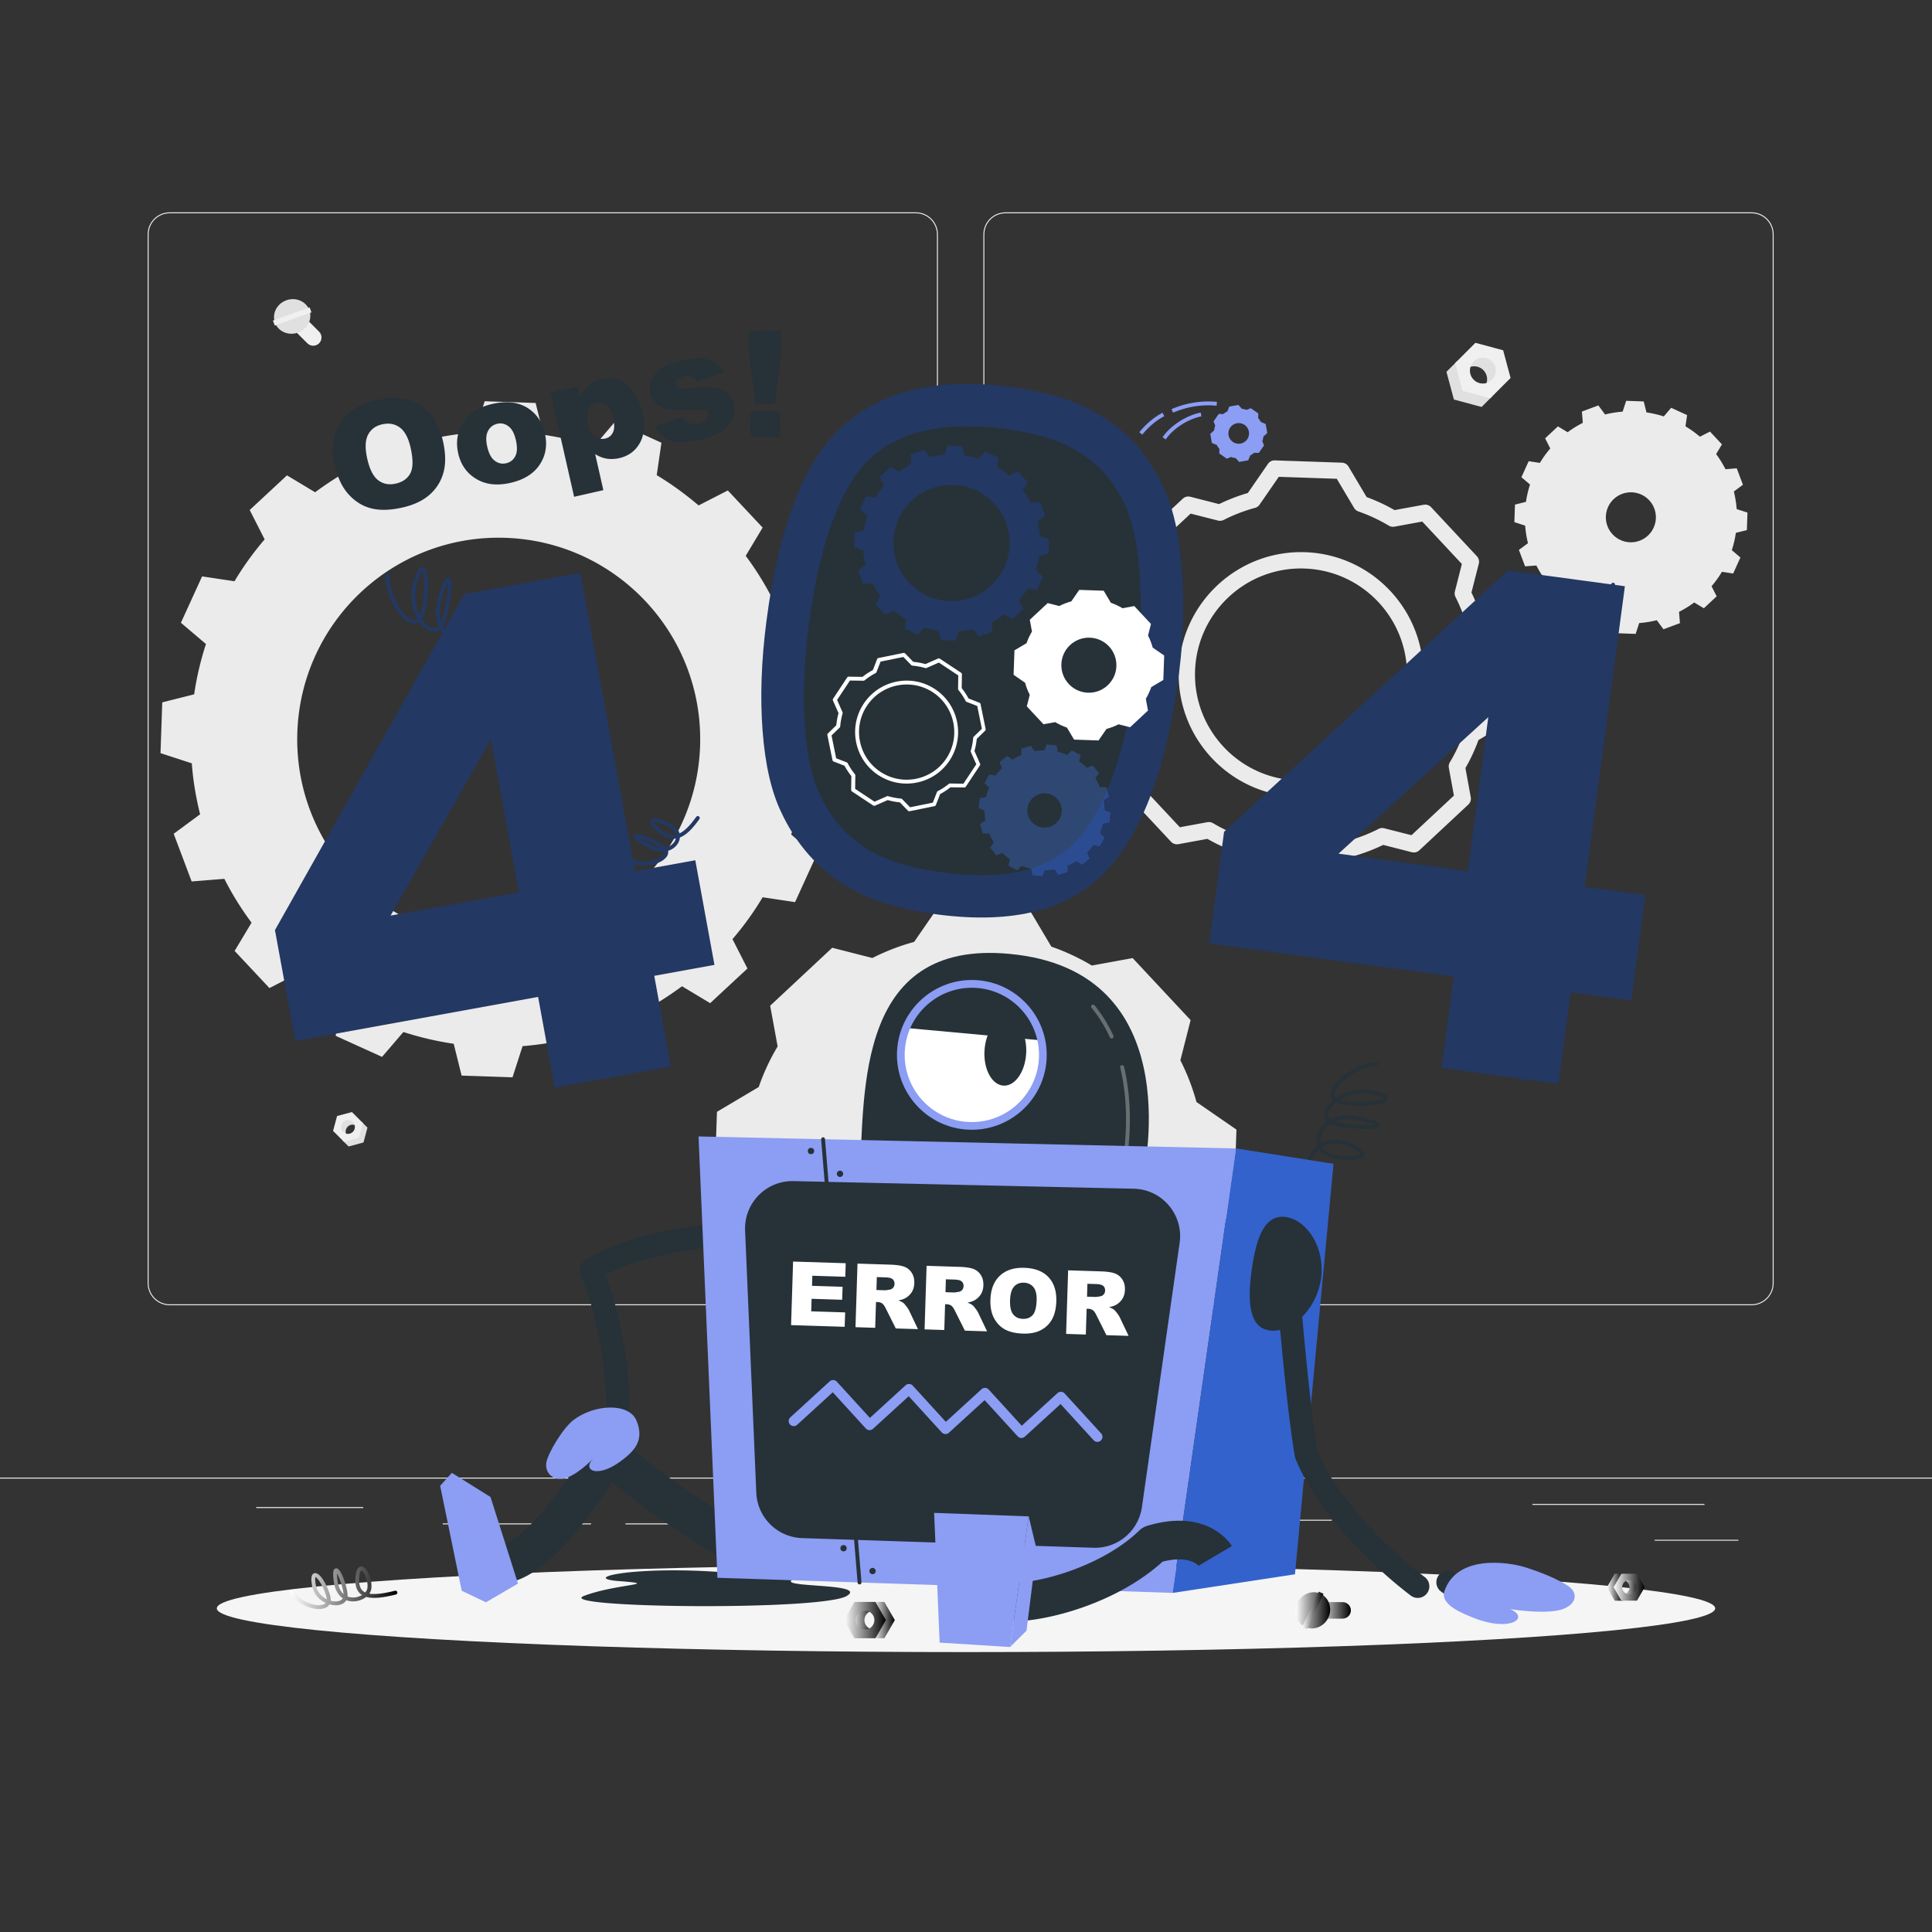 <svg xmlns="http://www.w3.org/2000/svg" viewBox="0 0 500 500" style="enable-background:new 0 0 500 500" xml:space="preserve"><rect x="0" y="0" width="500" height="500" fill="#333333" stroke="none"/><style>.st0{fill:#ebebeb}.st1{fill:#e0e0e0}.st2{fill:#f0f0f0}.st5{fill:#407bff}.st8{fill:#263238}.st9{fill:#233862}.st11{fill:#fff}.st12{fill:#8c9df4}.st13{opacity:.3;fill:#fff}.st15{opacity:.2;fill:#8c9df4}</style><g id="Background_Complete"><path class="st0" d="M0 382.4h500v.25H0zM428.22 398.49h21.68v.25h-21.68zM310.56 393.31h34.11v.25h-34.11zM396.59 389.21h44.53v.25h-44.53zM161.88 394.25h11.14v.25h-11.14zM114.58 394.25h38.39v.25h-38.39zM66.31 390.03h27.7v.25h-27.7zM237.01 337.8H43.92c-3.15 0-5.71-2.56-5.71-5.71V60.66c0-3.15 2.56-5.71 5.71-5.71h193.1c3.15 0 5.71 2.56 5.71 5.71v271.43c-.01 3.15-2.57 5.71-5.72 5.71zM43.92 55.2c-3.01 0-5.46 2.45-5.46 5.46v271.43c0 3.01 2.45 5.46 5.46 5.46h193.1c3.01 0 5.46-2.45 5.46-5.46V60.66c0-3.01-2.45-5.46-5.46-5.46H43.92zM453.31 337.8h-193.1c-3.15 0-5.71-2.56-5.71-5.71V60.66c0-3.15 2.56-5.71 5.71-5.71h193.1c3.15 0 5.71 2.56 5.71 5.71v271.43c0 3.15-2.56 5.71-5.71 5.71zM260.21 55.2c-3.01 0-5.46 2.45-5.46 5.46v271.43c0 3.01 2.45 5.46 5.46 5.46h193.1c3.01 0 5.46-2.45 5.46-5.46V60.66c0-3.01-2.45-5.46-5.46-5.46h-193.1z"/><g><path class="st0" d="m216.07 200.88.45-13.14-8.07-2.64c-.33-4.49-1.08-8.92-2.15-13.2l6.84-5.04-4.65-12.34-8.46.68a78.173 78.173 0 0 0-7.04-11.35l4.38-7.31-9.01-9.61-7.56 3.87c-3.41-2.89-7-5.52-10.84-7.83l1.22-8.39-12-5.45-5.5 6.44a80.66 80.66 0 0 0-13.02-3.05l-2.04-8.23-13.18-.45-2.6 8.07c-4.53.37-8.92 1.08-13.2 2.15l-5.08-6.8-12.34 4.61.68 8.46a81.05 81.05 0 0 0-11.35 7.07l-7.28-4.38-9.65 8.97 3.87 7.6c-2.89 3.37-5.52 7-7.8 10.84l-8.39-1.26-5.48 12 6.48 5.5c-1.36 4.19-2.41 8.56-3.05 13.02l-8.26 2.08-.45 13.14 8.1 2.64c.33 4.52 1.08 8.92 2.15 13.19l-6.84 5.04 4.65 12.34 8.46-.68c2.02 3.99 4.39 7.79 7.04 11.35l-4.38 7.31 9.01 9.61 7.56-3.87c3.37 2.89 7 5.52 10.84 7.84l-1.26 8.39 12 5.45 5.53-6.44a80.66 80.66 0 0 0 13.02 3.05l2.04 8.23 13.18.45 2.6-8.07c4.52-.37 8.92-1.08 13.19-2.15l5.04 6.8 12.34-4.61-.65-8.46c3.99-2.05 7.75-4.42 11.35-7.08l7.28 4.38 9.65-8.97-3.87-7.6c2.89-3.37 5.52-7 7.8-10.84l8.39 1.26 5.48-12-6.48-5.5c1.36-4.19 2.41-8.53 3.05-13.02l8.26-2.07zm-88.79 42.57c-28.78-.99-51.31-25.12-50.33-53.9.99-28.81 25.12-51.35 53.9-50.36 28.78.99 51.31 25.12 50.33 53.93-.99 28.78-25.13 51.32-53.9 50.33zM440.96 157.42l3.31-3.09-1.32-2.61c1.01-1.18 1.91-2.44 2.69-3.74l2.9.44 1.88-4.14-2.23-1.9c.48-1.46.83-2.97 1.05-4.48l2.85-.71.15-4.54-2.79-.9c-.12-1.54-.36-3.05-.73-4.55l2.35-1.75-1.6-4.25-2.91.23c-.69-1.35-1.5-2.66-2.43-3.92l1.51-2.5-3.1-3.32-2.6 1.33a28.237 28.237 0 0 0-3.74-2.69l.42-2.9-4.13-1.89-1.9 2.23a28.08 28.08 0 0 0-4.49-1.04l-.71-2.84-4.54-.16-.91 2.8c-1.53.12-3.05.36-4.55.74l-1.74-2.35-4.26 1.59.24 2.92c-1.35.69-2.68 1.5-3.92 2.43l-2.52-1.51-3.31 3.09 1.33 2.62a26.754 26.754 0 0 0-2.69 3.74l-2.9-.44-1.88 4.14 2.23 1.9c-.48 1.46-.83 2.97-1.05 4.48l-2.85.71-.15 4.54 2.79.9c.12 1.53.36 3.05.73 4.55l-2.35 1.74 1.6 4.25 2.92-.22c.69 1.35 1.5 2.66 2.43 3.92l-1.51 2.5 3.1 3.32 2.6-1.33c1.19 1.01 2.44 1.91 3.74 2.69l-.43 2.89 4.13 1.89 1.9-2.22c1.47.47 2.97.81 4.49 1.04l.71 2.84 4.54.16.91-2.8c1.53-.12 3.05-.36 4.55-.74l1.74 2.35 4.26-1.59-.24-2.92c1.35-.69 2.67-1.49 3.92-2.43l2.51 1.5zm-23.62-19.13c-2.44-2.61-2.3-6.71.31-9.14a6.477 6.477 0 0 1 9.15.31 6.468 6.468 0 0 1-.32 9.15 6.474 6.474 0 0 1-9.14-.32zM319.99 292.34l-10.34-7.14c0-.01 0-.02-.01-.02a56.247 56.247 0 0 0-4.16-10.77l2.65-10.4-15-16.06-10.56 1.93a56.601 56.601 0 0 0-10.45-4.88c-.01 0-.02 0-.03-.01l-6.42-10.81-21.96-.75-7.14 10.34c-.01 0-.03.01-.04.01a56.79 56.79 0 0 0-10.76 4.15l-10.39-2.65-16.06 15 1.93 10.54s0 .01-.01.01a55.6 55.6 0 0 0-4.88 10.49l-10.81 6.42-.75 21.97 10.35 7.15c1.02 3.78 2.39 7.39 4.15 10.82l-2.64 10.37 15 16.06 10.49-1.92c3.31 1.96 6.83 3.61 10.55 4.89h.01l6.41 10.79 21.96.75 7.14-10.33c3.8-1.02 7.42-2.43 10.85-4.16l10.35 2.64 16.06-15-1.93-10.54c1.99-3.31 3.61-6.82 4.88-10.5l10.81-6.42.75-21.97zm-68.45 33.39c-13.65-.47-24.32-11.93-23.85-25.55.47-13.65 11.89-24.32 25.55-23.85 13.65.47 24.32 11.89 23.85 25.55-.47 13.61-11.9 24.31-25.55 23.85zM343.55 229.95h-.07l-17.32-.59c-.72-.02-1.38-.41-1.74-1.03l-4.66-7.85a46.9 46.9 0 0 1-7.28-3.38l-7.51 1.37c-.71.13-1.43-.11-1.92-.64l-11.83-12.66a2.11 2.11 0 0 1-.5-1.96l1.89-7.41a45.45 45.45 0 0 1-2.86-7.47l-7.53-5.2c-.59-.41-.94-1.09-.91-1.81l.59-17.32c.02-.72.41-1.38 1.03-1.74l7.87-4.67c.93-2.55 2.06-4.99 3.37-7.25l-1.38-7.53c-.13-.71.11-1.43.64-1.92l12.67-11.83a2.11 2.11 0 0 1 1.96-.5l7.43 1.9c2.41-1.17 4.9-2.13 7.45-2.87l5.2-7.53c.41-.59 1.08-.96 1.81-.91l17.32.59c.72.02 1.38.41 1.74 1.03l4.67 7.87c2.48.91 4.91 2.04 7.23 3.37l7.55-1.38c.71-.13 1.43.11 1.92.64l11.83 12.67c.49.53.68 1.27.5 1.96l-1.9 7.44c1.17 2.41 2.13 4.9 2.87 7.45l7.52 5.2c.59.41.93 1.09.91 1.81l-.59 17.32c-.02.72-.41 1.38-1.03 1.74l-7.87 4.67c-.93 2.55-2.06 4.98-3.37 7.24l1.38 7.54c.13.71-.11 1.43-.64 1.92l-12.66 11.82c-.53.49-1.26.68-1.96.5l-7.4-1.89a47.115 47.115 0 0 1-7.49 2.87l-5.19 7.52c-.4.56-1.05.9-1.74.9zm-16.09-4.77 15.01.51 4.97-7.2c.28-.41.71-.71 1.19-.84 2.76-.74 5.51-1.79 8.15-3.13 0 0 .01 0 .01-.01.44-.22.96-.28 1.46-.15l7.04 1.79 10.98-10.25-1.31-7.17a2.1 2.1 0 0 1 .27-1.47c1.45-2.4 2.68-5.04 3.65-7.83.16-.5.5-.91.94-1.17l7.52-4.47.51-15.01-7.2-4.97c-.38-.26-.66-.64-.8-1.07-.02-.05-.03-.11-.05-.17-.75-2.76-1.8-5.47-3.11-8.05-.23-.46-.29-.98-.16-1.48l1.8-7.08-10.25-10.98-7.19 1.32c-.5.09-1.02 0-1.46-.26-2.5-1.49-5.14-2.72-7.85-3.67a1.78 1.78 0 0 1-.44-.21 2.22 2.22 0 0 1-.71-.72l-4.47-7.53-15.01-.51-4.97 7.2c-.3.43-.74.73-1.24.85-2.78.76-5.48 1.8-8.05 3.11-.46.23-.98.29-1.48.16l-7.08-1.8-10.98 10.25 1.31 7.17c.08.45.02.92-.19 1.32a41.856 41.856 0 0 0-3.75 8.03c-.16.47-.49.87-.92 1.12l-7.53 4.47-.51 15.01 7.21 4.98c.41.28.71.7.84 1.19.78 2.88 1.82 5.61 3.11 8.12.07.14.13.3.17.45.08.34.08.69 0 1.03l-1.8 7.05 10.25 10.98 7.14-1.31c.5-.09 1.02 0 1.45.26 2.54 1.5 5.2 2.74 7.89 3.66.49.15.91.48 1.17.93l4.47 7.55zm24.78-94.81zm-15.51 75.84c-.37 0-.74-.01-1.11-.02-17.45-.6-31.15-15.28-30.56-32.72.6-17.45 15.3-31.15 32.72-30.56 17.45.6 31.15 15.28 30.56 32.72-.29 8.44-3.85 16.27-10.03 22.04-5.91 5.54-13.54 8.54-21.58 8.54zm-.04-59.09c-14.7 0-26.9 11.7-27.41 26.5-.52 15.12 11.36 27.84 26.48 28.36 7.33.25 14.31-2.37 19.67-7.38 5.35-5 8.44-11.79 8.69-19.1.52-15.12-11.36-27.84-26.48-28.36-.32-.01-.63-.02-.95-.02z"/><path class="st1" d="m383.44 105.32-7.17-1.92-1.93-7.18 2.81-2.8 2.96 6.13 6.14 2.96z"/><path class="st1" d="M383.88 100.52a3.35 3.35 0 0 0 0-4.74 3.338 3.338 0 0 0-4.73.01l3.57-5.35 4.79 2.42 1.05 5.03-4.68 2.63z"/><path class="st2" d="m376.58 93.98 5.26-5.26 7.17 1.93 1.93 7.17-5.26 5.26-7.17-1.93-1.93-7.17zm9.55 4.3a3.35 3.35 0 0 0 0-4.74 3.338 3.338 0 0 0-4.73.01 3.326 3.326 0 0 0 0 4.72 3.338 3.338 0 0 0 4.73.01z"/><g><path class="st1" d="m90.22 296.71 3.85-1.04 1.03-3.84-1.5-1.51-1.59 3.29-3.3 1.59z"/><path class="st1" d="M89.98 294.13c-.7-.7-.7-1.84 0-2.55.7-.7 1.84-.7 2.54.01l-1.91-2.87-2.57 1.3-.56 2.7 2.5 1.41z"/><path class="st2" d="m93.9 290.62-2.82-2.82-3.85 1.03-1.03 3.85 2.82 2.82 3.85-1.03 1.03-3.85zm-5.12 2.31c-.7-.7-.7-1.84 0-2.55.7-.7 1.84-.7 2.54.01s.7 1.83 0 2.54c-.7.69-1.84.7-2.54 0z"/></g><g><path class="st2" d="m76.36 85.66 3.19 3.19c.83.83 2.19.83 3.03 0 .83-.83.83-2.19 0-3.02l-3.19-3.19c-.83-.83-2.19-.83-3.02 0-.84.83-.84 2.19-.01 3.02z"/><path class="st1" d="M74.11 77.71c2.46-.88 5.13.27 5.96 2.58.83 2.31-.49 4.9-2.95 5.79-2.46.88-5.13-.27-5.96-2.58-.83-2.32.49-4.91 2.95-5.79z"/><path transform="scale(-1) rotate(70.244 116.427 -107.508)" class="st2" d="M74.93 76.84h1.37v10.1h-1.37z"/></g></g></g><g id="Shadow_1_"><ellipse id="_x3C_Path_x3E__373_" cx="250" cy="416.24" rx="193.89" ry="11.32" style="fill:#f5f5f5"/></g><g id="Oops_x21_"><path class="st8" d="M86.72 120.65c-1-4.4-.55-8.11 1.34-11.12 1.9-3.01 5.03-5.01 9.41-6.01 4.49-1.02 8.22-.6 11.2 1.26 2.98 1.86 4.96 4.96 5.95 9.3.72 3.15.77 5.86.17 8.12-.6 2.26-1.78 4.18-3.53 5.76-1.75 1.58-4.12 2.71-7.12 3.39-3.04.69-5.67.78-7.88.26s-4.18-1.68-5.89-3.5c-1.72-1.83-2.94-4.31-3.65-7.46zm8.34-1.86c.62 2.72 1.57 4.57 2.85 5.52 1.28.96 2.79 1.24 4.54.84 1.79-.41 3.04-1.3 3.76-2.69s.73-3.59.05-6.61c-.58-2.54-1.51-4.28-2.8-5.22-1.29-.94-2.81-1.21-4.57-.81-1.68.38-2.9 1.28-3.64 2.7-.75 1.44-.82 3.52-.19 6.27zM118.59 117.35c-.68-2.98-.23-5.67 1.34-8.06 1.57-2.39 4.07-3.97 7.49-4.75 3.91-.89 7.13-.43 9.64 1.39 2.02 1.46 3.34 3.53 3.95 6.21.68 3.01.25 5.7-1.31 8.07s-4.1 3.96-7.62 4.76c-3.14.71-5.86.5-8.16-.66-2.82-1.44-4.6-3.76-5.33-6.96zm7.51-1.73c.4 1.74 1.04 2.95 1.94 3.62.89.67 1.88.89 2.94.65 1.08-.25 1.87-.86 2.38-1.84.51-.98.55-2.38.14-4.19-.39-1.69-1.02-2.88-1.91-3.54-.89-.67-1.85-.89-2.88-.65-1.09.25-1.9.87-2.42 1.88-.52.99-.58 2.36-.19 4.07zM148.58 128.57l-6.13-26.98 7.01-1.59.66 2.89c.69-1.43 1.4-2.46 2.11-3.07.96-.82 2.1-1.39 3.43-1.69 2.61-.59 4.86-.05 6.74 1.62 1.88 1.67 3.16 3.98 3.83 6.93.74 3.25.52 5.91-.64 7.97-1.17 2.07-2.94 3.37-5.32 3.91-1.15.26-2.25.3-3.29.13a7.87 7.87 0 0 1-2.95-1.17l2.12 9.33-7.57 1.72zm3.61-18.86c.35 1.55.94 2.62 1.76 3.22.82.6 1.73.79 2.72.56.87-.2 1.52-.72 1.95-1.57.43-.85.44-2.14.05-3.85-.36-1.58-.93-2.67-1.71-3.28-.78-.6-1.61-.8-2.5-.6-.96.22-1.67.77-2.14 1.67-.47.88-.51 2.17-.13 3.85zM169.43 110.3l7.27-2.39c.51.81 1.08 1.35 1.72 1.6.64.25 1.42.28 2.34.07 1.01-.23 1.74-.62 2.19-1.17.36-.42.48-.86.37-1.34-.12-.54-.5-.89-1.13-1.06-.45-.12-1.58-.13-3.4-.04-2.7.14-4.61.13-5.71-.03-1.1-.16-2.1-.62-3-1.38-.9-.76-1.49-1.73-1.75-2.91-.29-1.29-.17-2.48.37-3.58s1.41-2.03 2.62-2.79c1.21-.76 2.92-1.39 5.12-1.89 2.33-.53 4.09-.74 5.28-.64 1.19.1 2.24.45 3.15 1.02.91.58 1.76 1.45 2.54 2.62l-6.94 2.31c-.33-.58-.74-.97-1.23-1.17-.68-.26-1.43-.29-2.27-.1-.85.19-1.43.48-1.75.87-.32.39-.43.8-.33 1.23.11.48.44.78.98.92.55.13 1.66.11 3.35-.07 2.55-.28 4.5-.31 5.82-.09 1.33.23 2.42.73 3.28 1.52.86.79 1.41 1.74 1.66 2.85.26 1.13.17 2.3-.27 3.52-.44 1.22-1.32 2.31-2.64 3.28-1.32.96-3.25 1.73-5.77 2.31-3.57.81-6.23.88-7.97.21-1.74-.68-3.04-1.9-3.9-3.68zM193.85 85.57l8.21-.05.04 6.3-1.51 12.67-5.08.03-1.62-12.65-.04-6.3zm.4 20.88 7.66-.04.04 6.77-7.66.04-.04-6.77z"/></g><g id="_x34_04"><path class="st9" d="M128.68 171.58c-.06 0-.12-.01-.18-.03-4.5-1.74-7.19-3.45-8.59-5.49-1.02.2-2.15.07-3.23-.44-1.05-.5-2.06-1.37-2.78-2.62-.68.52-1.51.66-2.43.38-1.02-.32-2.07-1.17-2.95-2.41-.56.4-1.13.46-1.55.43-2.97-.24-7-6.16-7.29-12.47-.01-.28.2-.51.48-.52.27-.02.51.2.52.48.27 5.99 4.11 11.33 6.37 11.51.37.04.67-.08.93-.28-1.36-2.38-2.06-5.78-1.02-9.41.86-3 1.62-4.18 2.53-3.96 1.72.43 1.5 6.97.58 11.29-.21.98-.51 1.68-.85 2.18.79 1.17 1.72 1.95 2.54 2.21.73.23 1.27.04 1.67-.35-.79-1.94-.95-4.57.12-7.94 1.4-4.43 1.97-4.55 2.31-4.62.24-.05.48.03.64.22.92 1.04-.18 7.92-1.34 11.32-.15.44-.34.83-.56 1.16.62 1.22 1.54 2.05 2.49 2.5.77.37 1.56.5 2.27.43-.09-.19-.17-.38-.24-.58-.79-2.15-.41-4.63 1.18-7.58 1.06-1.96 1.92-2.87 2.71-2.87.24 0 .67.09.99.66.87 1.61.24 6.92-1.48 9.55-.41.62-.97 1.09-1.62 1.4 1.34 1.76 3.88 3.31 7.95 4.89.26.1.39.39.29.65-.07.19-.26.31-.46.31zm-5.65-16.47s-.57 0-1.83 2.35c-1.45 2.68-1.81 4.89-1.13 6.76.08.23.18.45.3.67.53-.23.99-.6 1.32-1.1 1.4-2.14 2.07-6.54 1.55-8.26-.1-.36-.21-.42-.21-.42zm-7.18-4.21c-.26.49-.69 1.48-1.34 3.53-.86 2.71-.86 4.88-.38 6.55.03-.08.06-.17.09-.25 1.18-3.44 1.75-8.18 1.63-9.83zm-6.58-3.15c-.17.16-.65.79-1.35 3.22-.92 3.21-.35 6.14.73 8.25.21-.43.35-.93.45-1.4 1.03-4.92.73-9.36.17-10.07zM166.7 224c-1.52 0-3.13-.35-4.56-1.19a.496.496 0 0 1-.18-.68c.14-.24.45-.32.68-.18 3.57 2.09 8.18.63 9.13-.89.11-.18.21-.41.15-.67-1.41.15-3.15-.22-5.13-1.47-2.54-1.59-2.74-2.06-2.73-2.44.01-.22.14-.42.34-.52 1-.5 5.51 1.57 7.39 2.81.25.16.45.34.62.52.83-.2 1.48-.63 1.9-1.15.29-.35.49-.74.59-1.12-.07.01-.13.02-.2.02-1.6.16-3.2-.53-4.91-2.1-1.17-1.09-1.63-1.83-1.48-2.43.05-.19.21-.53.72-.65 1.38-.34 4.8 1.11 6.19 2.64.31.34.53.75.64 1.18 1.3-.61 2.68-1.99 4.32-4.27.16-.22.47-.28.7-.12.22.16.28.47.12.7-1.89 2.64-3.46 4.14-5.05 4.75-.06.7-.35 1.42-.87 2.04-.51.61-1.25 1.13-2.18 1.41.1.45.01.93-.28 1.39-.84 1.36-3.26 2.42-5.92 2.42zm-.89-6.94c.34.25.82.58 1.51 1.01 1.36.85 2.57 1.24 3.6 1.32-1.66-1.03-3.83-1.94-5.11-2.33zm3.49-4.25c.06.16.28.57 1.17 1.39 1.49 1.37 2.84 1.99 4.13 1.84.11-.01.21-.03.32-.05-.07-.3-.22-.58-.43-.83-1.41-1.53-4.51-2.51-5.19-2.35z"/><path class="st9" d="m179.94 222.63-15.58 2.83-14.15-77.21-30.06 5.46-48.99 87 5.26 28.71L139.26 258l4.3 23.48 30.06-5.46-4.3-23.48 15.58-2.83-4.96-27.08zm-78.85 14.32 25.96-45.57 7.24 39.54-33.2 6.03z"/><g><path class="st9" d="M305.43 142.99c-.58-5.33-1.65-10.07-3.2-14.22-1.55-4.14-3.88-8.21-6.99-12.19-3.11-3.98-7.35-7.44-12.7-10.37-5.36-2.93-12.43-4.97-21.22-6.11-18.29-2.38-32.55.86-42.78 9.74-10.23 8.88-16.96 25.88-20.2 51.01-1.32 10.22-1.64 19.67-.98 28.34.66 8.68 2.26 15.65 4.78 20.93 3.45 7.42 8.33 13.34 14.65 17.77 6.31 4.43 14.96 7.36 25.95 8.79 19.6 2.55 34.12-1.21 43.57-11.29 9.45-10.08 15.72-27.11 18.81-51.1 1.37-10.68 1.47-21.12.31-31.3z"/><path class="st8" d="M251.77 226.43c-2.4-.08-4.96-.3-7.61-.64-9.15-1.19-16.24-3.51-21.05-6.89-4.75-3.33-8.35-7.72-10.99-13.41l-.05-.1c-1.92-4.02-3.18-9.75-3.73-17.03-.61-7.89-.3-16.67.92-26.1 3.57-27.72 10.94-39.29 16.5-44.11 6.48-5.62 15.22-8.16 26.73-7.77 2.36.08 4.86.29 7.42.63 7.39.96 13.23 2.6 17.37 4.86 4.01 2.19 7.14 4.71 9.31 7.49 2.4 3.08 4.2 6.19 5.35 9.27 1.22 3.27 2.09 7.16 2.57 11.56 1.07 9.31.96 18.95-.29 28.72-2.77 21.54-8.13 36.67-15.92 44.98-5.8 6.16-14.47 8.96-26.53 8.54z"/><path class="st9" d="m271.34 143.29.13-3.79-2.33-.76c-.1-1.29-.31-2.57-.62-3.8l1.97-1.45-1.34-3.56-2.44.2c-.58-1.15-1.26-2.24-2.03-3.27l1.26-2.11-2.6-2.77-2.18 1.12c-.98-.83-2.02-1.59-3.12-2.26l.35-2.42-3.46-1.57-1.58 1.86a24.37 24.37 0 0 0-3.75-.88l-.59-2.37-3.8-.13-.75 2.33c-1.3.11-2.57.31-3.8.62l-1.46-1.96-3.56 1.33.2 2.44a22.94 22.94 0 0 0-3.27 2.04l-2.1-1.26-2.78 2.59 1.12 2.19c-.83.97-1.59 2.02-2.25 3.13l-2.42-.36-1.58 3.46 1.87 1.58c-.39 1.21-.7 2.47-.88 3.75l-2.38.6-.13 3.79 2.34.76c.1 1.3.31 2.57.62 3.8l-1.97 1.45 1.34 3.56 2.44-.2c.58 1.15 1.26 2.24 2.03 3.27l-1.26 2.11 2.6 2.77 2.18-1.12c.97.83 2.02 1.59 3.12 2.26l-.36 2.42 3.46 1.57 1.59-1.86c1.21.39 2.46.68 3.75.88l.59 2.37 3.8.13.75-2.33c1.3-.11 2.57-.31 3.8-.62l1.45 1.96 3.56-1.33-.19-2.44a22.94 22.94 0 0 0 3.27-2.04l2.1 1.26 2.78-2.59-1.12-2.19c.83-.97 1.59-2.02 2.25-3.13l2.42.36 1.58-3.46-1.87-1.58c.39-1.21.69-2.46.88-3.75l2.37-.6zm-25.6 12.27c-8.3-.28-14.79-7.24-14.51-15.54.28-8.31 7.24-14.8 15.54-14.52 8.3.28 14.79 7.24 14.51 15.55-.29 8.3-7.24 14.79-15.54 14.51z"/><path d="m287.12 212.87.27-2.55-1.53-.63c-.01-.88-.08-1.75-.23-2.59l1.4-.89-.71-2.47-1.66.01c-.34-.81-.73-1.58-1.2-2.31l.95-1.36-1.61-2-1.53.64c-.61-.61-1.27-1.17-1.99-1.67l.37-1.63-2.25-1.24-1.18 1.19c-.81-.34-1.64-.59-2.48-.79l-.28-1.64-2.55-.29-.63 1.53c-.88.01-1.74.09-2.59.24l-.89-1.41-2.47.72.01 1.66c-.8.34-1.57.73-2.31 1.2l-1.36-.96-2 1.61.64 1.53c-.59.61-1.17 1.27-1.67 1.99l-1.61-.36-1.24 2.25 1.18 1.16c-.33.82-.59 1.64-.79 2.49l-1.64.27-.27 2.55 1.53.64c-.01.87.08 1.73.23 2.58l-1.41.89.72 2.47H256c.34.8.73 1.57 1.2 2.3l-.96 1.36 1.6 2.01 1.54-.65c.61.61 1.27 1.17 1.99 1.67l-.37 1.63 2.25 1.24 1.18-1.18c.81.33 1.64.58 2.48.78l.28 1.64 2.55.29.63-1.54c.87-.01 1.74-.09 2.59-.24l.89 1.41 2.46-.72v-1.66c.8-.34 1.57-.73 2.31-1.2l1.35.96 2.01-1.6-.65-1.53c.61-.61 1.17-1.27 1.68-1.99l1.61.36 1.24-2.25-1.18-1.16c.33-.82.58-1.64.78-2.48l1.66-.28zm-12.87-1c-1.19 2.16-3.9 2.96-6.06 1.77a4.469 4.469 0 0 1-1.76-6.06 4.46 4.46 0 0 1 7.82 4.29z" style="opacity:.3;fill:#407bff"/><path class="st11" d="m301.29 169.65-2.98-2.06v-.01c-.29-1.08-.7-2.13-1.2-3.1l.76-3-4.32-4.63-3.04.56c-.94-.56-1.95-1.04-3.01-1.41h-.01l-1.85-3.12-6.33-.22-2.06 2.98h-.01c-1.08.29-2.12.7-3.1 1.2l-3-.76-4.63 4.32.56 3.04c-.57.95-1.04 1.97-1.41 3.02l-3.12 1.85-.22 6.33 2.98 2.06c.29 1.09.69 2.13 1.2 3.12l-.76 2.99 4.32 4.63 3.02-.55c.95.56 1.97 1.04 3.04 1.41l1.85 3.11 6.33.22 2.06-2.98c1.09-.29 2.14-.7 3.13-1.2l2.98.76 4.63-4.32-.56-3.04c.57-.95 1.04-1.97 1.41-3.03l3.12-1.85.22-6.32zm-19.73 9.62c-3.94-.13-7.01-3.44-6.88-7.36.13-3.94 3.43-7.01 7.36-6.88 3.94.13 7.01 3.43 6.88 7.36-.13 3.93-3.43 7.02-7.36 6.88z"/><path class="st12" d="m323.04 119.12.52-1.26c.37-.19.73-.43 1.05-.68l1.16.04 1.36-1.95-.44-1.07c.13-.39.23-.8.28-1.22l1-.92-.42-2.34-1.26-.52c-.19-.37-.42-.72-.68-1.04l.04-1.16-1.95-1.36-1.07.44c-.4-.14-.8-.23-1.22-.28l-.92-1-2.34.42-.52 1.26c-.38.19-.73.42-1.05.68l-1.16-.04-1.36 1.95.44 1.07c-.13.39-.23.8-.28 1.23l-1 .92.42 2.34 1.26.52c.19.38.43.73.69 1.05l-.04 1.15 1.95 1.36 1.07-.44c.4.14.8.23 1.22.28l.92 1 2.33-.43zm-5.09-6.48a2.67 2.67 0 0 1 2.16-3.1c1.46-.26 2.84.71 3.1 2.16s-.71 2.84-2.16 3.1a2.68 2.68 0 0 1-3.1-2.16zM295.61 112.49l-.76-.64c1.33-1.57 3.21-3.56 6.01-5.03l.46.89c-2.99 1.55-4.9 3.81-5.71 4.78zM303.59 106.8l-.39-.92c3.78-1.62 7.73-2.25 11.74-1.88l-.09 1c-3.85-.37-7.63.25-11.26 1.8zM301.7 113.72l-.83-.56c2.05-3.02 6.11-5.64 9.87-6.39l.19.98c-3.51.7-7.31 3.15-9.23 5.97z"/><path class="st11" d="M235.34 209.96c-.13 0-.26-.05-.36-.15l-2.1-2.16c-1.07-.1-2.12-.3-3.15-.59l-3.27 1.44a.51.51 0 0 1-.48-.04l-5.48-3.63a.473.473 0 0 1-.22-.42l.05-3.56a17.26 17.26 0 0 1-1.77-2.68l-2.81-1.09a.488.488 0 0 1-.31-.37l-1.31-6.44c-.03-.17.02-.34.14-.46l2.16-2.1c.1-1.06.3-2.12.58-3.15l-1.44-3.26a.51.51 0 0 1 .04-.48l3.63-5.48c.09-.14.23-.23.42-.22l3.56.05c.84-.67 1.74-1.26 2.68-1.76l1.09-2.81c.06-.16.2-.28.37-.31l6.44-1.31c.17-.03.34.02.46.14l2.09 2.16c1.06.1 2.12.3 3.15.59l3.26-1.44a.51.51 0 0 1 .48.04l5.48 3.63c.14.09.23.25.22.42l-.05 3.57c.67.83 1.26 1.73 1.76 2.67l2.81 1.09c.16.06.28.2.31.37l1.31 6.44c.03.17-.02.34-.14.46l-2.16 2.1c-.1 1.05-.3 2.11-.59 3.14l1.44 3.27c.07.16.05.34-.04.48l-3.63 5.47c-.09.14-.24.21-.42.22l-3.56-.05c-.83.66-1.73 1.25-2.68 1.76l-1.09 2.81c-.06.16-.2.28-.37.31l-6.44 1.31c.01.01-.02.02-.06.02zm-5.63-3.93c.05 0 .09.01.14.02 1.07.31 2.18.52 3.31.62.12.01.23.06.32.15l2.04 2.1 5.9-1.2 1.06-2.73a.47.47 0 0 1 .24-.26c1-.52 1.95-1.14 2.82-1.85.09-.07.19-.13.32-.11l3.47.05 3.33-5.02-1.4-3.18a.5.5 0 0 1-.02-.34c.32-1.09.52-2.21.62-3.31.01-.12.06-.23.15-.32l2.1-2.04-1.2-5.9-2.73-1.06a.49.49 0 0 1-.27-.24c-.52-1-1.14-1.94-1.85-2.81a.443.443 0 0 1-.11-.33l.05-3.47-5.02-3.33-3.18 1.4a.5.5 0 0 1-.34.02c-1.08-.32-2.2-.52-3.32-.62a.505.505 0 0 1-.32-.15l-2.03-2.1-5.9 1.2-1.06 2.73a.47.47 0 0 1-.24.26c-1 .52-1.94 1.14-2.82 1.85-.09.07-.21.13-.33.11l-3.47-.05-3.33 5.02 1.4 3.18c.06.14.06.29-.01.43-.28 1-.49 2.11-.58 3.23-.01.12-.06.23-.15.32l-2.1 2.04 1.2 5.9 2.73 1.06c.12.05.22.14.27.26.52.99 1.14 1.93 1.84 2.79.08.09.12.21.12.33l-.05 3.47 5.02 3.33 3.18-1.4c.06-.04.13-.05.2-.05zm4.91-3.24c-2.53 0-5.08-.72-7.34-2.21a13.246 13.246 0 0 1-5.7-8.46 13.21 13.21 0 0 1 1.95-10.01c4.07-6.13 12.35-7.81 18.47-3.75 6.12 4.06 7.8 12.35 3.74 18.47-2.55 3.87-6.79 5.96-11.12 5.96zm-10.25-20.13a12.208 12.208 0 0 0-1.8 9.26c.66 3.23 2.53 6 5.27 7.82 5.67 3.75 13.33 2.2 17.08-3.46 3.75-5.66 2.2-13.33-3.46-17.09-5.67-3.75-13.33-2.19-17.09 3.47z"/></g><g><path class="st9" d="m425.83 231.65-15.69-2.12 10.38-77.81-30.28-4.09-73.45 67.63-3.86 28.93 63.29 8.54-3.16 23.66 30.28 4.09 3.16-23.66 15.69 2.12 3.64-27.29zm-79.42-10.72 38.76-35.33-5.32 39.84-33.44-4.51z"/><path class="st9" d="M394.13 279.74c-.03 0-.06 0-.09-.01a.499.499 0 0 1-.4-.58l23.33-127.93c.05-.27.31-.44.58-.4.27.05.45.31.4.58l-23.33 127.93c-.04.24-.25.41-.49.41zM414.83 153.37c-.02.45-.39.81-.85.79-.45-.02-.81-.39-.79-.85s.39-.81.85-.79c.45.02.81.4.79.85zM411.5 170.67c-.02.45-.39.81-.85.79s-.81-.39-.79-.85.39-.81.85-.79c.45.02.8.4.79.85zM408.17 187.97c-.02.45-.39.81-.85.79s-.81-.39-.79-.85.39-.81.85-.79c.45.02.8.4.79.85zM401.61 205.98c-.02.45-.39.81-.85.79-.45-.02-.81-.39-.79-.85s.39-.81.85-.79.81.4.79.85zM401.5 222.57c-.02.45-.39.81-.85.79-.45-.02-.81-.39-.79-.85s.39-.81.85-.79c.45.02.81.4.79.85zM398.17 239.87c-.02.45-.39.81-.85.79s-.81-.39-.79-.85c.02-.45.39-.81.85-.79s.8.4.79.85zM394.84 257.17c-.02.45-.39.81-.85.79a.818.818 0 0 1-.79-.85c.02-.45.39-.81.85-.79.45.02.8.4.79.85zM391.5 274.48c-.02.45-.39.81-.85.79s-.81-.39-.79-.85.39-.81.85-.79.81.39.79.85z"/><path class="st9" d="M400.79 206.45c-.23 0-.44-.16-.49-.4-.06-.27.11-.54.38-.59l2.48-.53c.27-.05.54.11.59.38.06.27-.11.54-.38.59l-2.48.53c-.03.02-.06.02-.1.02z"/><g><path class="st9" d="M409.08 197.24s-2.24 5.83-2.99 9.36c-.75 3.53-.8 11.42-.8 11.42"/><path class="st9" d="M405.29 218.53c-.28 0-.5-.23-.5-.5 0-.32.05-7.98.81-11.53.75-3.53 2.92-9.2 3.01-9.44.1-.26.39-.38.65-.29.26.1.39.39.29.65-.02.06-2.23 5.83-2.97 9.29-.73 3.44-.79 11.25-.79 11.32 0 .27-.22.5-.5.5z"/></g></g></g><g id="Character_1_"><path class="st8" d="M222.45 304.84c1.39-22.4-1.17-63.13 40.94-57.74 45.14 5.78 32.22 58.56 32.22 58.56l-73.16-.82z"/><circle class="st11" cx="251.51" cy="273" r="18.38"/><path class="st8" d="M253.93 254.65c-8.7-1.49-18.01 4.93-18.93 11.43l34.51 3.17c-1.22-7.4-8.68-13.42-15.58-14.6z"/><path class="st8" d="M265.58 272.54c-.25 4.8-2.86 8.57-5.85 8.42s-5.2-4.17-4.95-8.98c.25-4.8 2.86-8.57 5.85-8.42 2.97.16 5.19 4.18 4.95 8.98z"/><path class="st12" d="M251.51 292.38c-10.68 0-19.38-8.69-19.38-19.38s8.69-19.38 19.38-19.38c10.68 0 19.38 8.69 19.38 19.38s-8.69 19.38-19.38 19.38zm0-36.75c-9.58 0-17.38 7.79-17.38 17.38s7.79 17.38 17.38 17.38c9.58 0 17.38-7.79 17.38-17.38s-7.8-17.38-17.38-17.38z"/><path class="st13" d="M290.49 304.28c-.04 0-.08 0-.12-.01a.497.497 0 0 1-.37-.6c.03-.13 3.22-13.69-.09-27.4a.49.49 0 0 1 .37-.6c.26-.06.54.1.6.37 3.37 13.95.12 27.73.09 27.87-.05.21-.26.37-.48.37zM287.7 268.76c-.19 0-.37-.11-.46-.29-1.29-2.81-2.88-5.38-4.74-7.66a.503.503 0 0 1 .07-.7c.21-.18.53-.14.7.07 1.91 2.34 3.56 4.99 4.88 7.87.12.25 0 .55-.25.66-.06.03-.13.05-.2.05z"/><path class="st8" d="M128.73 409.92h-.37a5.004 5.004 0 0 1-4.86-5.14c.08-2.76 2.35-4.89 5.14-4.86h.1c2.89 0 9.84-3.51 24.38-26.43a5.003 5.003 0 0 1 3.5-2.27c1.44-.21 2.91.22 4 1.18 17.94 15.64 36.95 25.38 37.14 25.48a4.999 4.999 0 0 1 2.19 6.72c-1.25 2.46-4.26 3.45-6.72 2.2-.76-.38-17.37-8.88-34.8-23.15-12.18 18.31-21.22 26.27-29.7 26.27z"/><path class="st8" d="M159.67 371.5a3 3 0 0 1-2.98-3.42c.71-4.98-.17-23.63-6.47-38.13a3.015 3.015 0 0 1 1.06-3.68c13.7-9.33 42.88-10.45 44.11-10.49 1.65-.04 3.04 1.24 3.1 2.89a2.996 2.996 0 0 1-2.89 3.1c-.27.01-25.78.99-38.89 8.2 5.58 14.44 6.85 32.44 5.92 38.95a2.991 2.991 0 0 1-2.96 2.58z"/><path class="st12" d="M164.71 367.62c-2-4.71-10.99-4.17-16.27-.14-2.82 2.16-6.64 8.64-7.04 10.99-.4 2.35 1.23 4.48 4.02 4.24 3.45-.3 8.18-5.31 8.18-5.31-3.15 3.09.91 5.27 6.98.8 3.36-2.48 6.36-5.31 4.13-10.58z"/><path class="st8" d="M336.71 306.16c-.05 0-.09-.01-.14-.02a.493.493 0 0 1-.34-.62c1.33-4.64 2.79-7.47 4.7-9.05-.29-1-.26-2.14.15-3.26.4-1.09 1.18-2.17 2.36-3-.58-.63-.79-1.45-.59-2.38.23-1.04.98-2.17 2.14-3.16-.45-.52-.56-1.09-.57-1.51-.03-2.98 5.51-7.53 11.76-8.38.27-.05.53.15.56.43a.49.49 0 0 1-.43.56c-5.94.81-10.92 5.11-10.9 7.38 0 .37.14.66.36.9 2.25-1.57 5.57-2.58 9.28-1.86 3.07.59 4.32 1.24 4.17 2.17-.27 1.75-6.81 2.12-11.19 1.59-.99-.12-1.72-.35-2.25-.65-1.09.89-1.79 1.89-1.97 2.73-.16.75.08 1.27.5 1.64 1.86-.96 4.47-1.36 7.92-.59 4.54 1 4.71 1.55 4.81 1.88.07.24.01.48-.16.66-.96 1.01-7.91.53-11.4-.32-.45-.11-.86-.26-1.2-.45-1.16.73-1.9 1.71-2.27 2.71-.29.8-.36 1.59-.23 2.3.18-.11.36-.21.55-.29 2.07-.98 4.57-.82 7.65.5 2.04.88 3.03 1.65 3.1 2.44.02.23-.02.68-.57 1.04-1.52 1.01-6.87.86-9.65-.62-.66-.35-1.17-.87-1.54-1.49-1.63 1.49-2.95 4.17-4.16 8.36a.45.45 0 0 1-.45.36zm5.42-9.33c.28.51.69.93 1.22 1.22 2.26 1.2 6.7 1.48 8.36.8.34-.14.39-.25.39-.25s-.05-.56-2.5-1.61c-2.8-1.2-5.04-1.37-6.83-.52-.22.11-.43.22-.64.36zm3.34-6.57c.09.03.17.05.26.07 3.53.86 8.3 1.01 9.93.74-.51-.21-1.54-.56-3.64-1.02-2.77-.6-4.94-.41-6.55.21zm1.26-5.62c.45.17.96.27 1.44.32 4.98.59 9.38-.11 10.04-.73-.17-.15-.84-.58-3.33-1.06-3.29-.62-6.16.21-8.15 1.47zM206.53 408.25c.66-.21.44-.85-.3-.85h-13.54c-25.78-2.73-43.79.93-32.44 1.79 11.35.86-.8.68-9.09 3.82-8.29 3.14 61.65 3.93 68.02 0 5.86-3.62-21.79-1.83-12.65-4.76z"/><path class="st12" d="m303.47 412.24-117.8-3.91-4.89-114.22 139.11 3.11z"/><path class="st8" d="M222.45 410.05c-.26 0-.48-.2-.5-.46l-9.44-114.72c-.02-.28.18-.52.46-.54.28-.02.52.18.54.46l9.44 114.72c.02.28-.18.52-.46.54h-.04z"/><path class="st5" d="m303.47 412.24 31.66-4.82 9.97-106.21-25.21-3.99z"/><path style="opacity:.2" d="m303.47 412.24 31.66-4.82 9.97-106.21-25.21-3.99z"/><path class="st8" d="m195.73 386.32-2.9-67.86c-.3-7.08 5.44-12.95 12.53-12.79l88.06 1.97c7.35.16 12.91 6.72 11.87 14l-9.76 68.39a12.26 12.26 0 0 1-12.55 10.53l-75.39-2.5c-6.42-.22-11.58-5.33-11.86-11.74z"/><path class="st11" d="m205.25 326.49 13.62.43-.11 3.51-8.53-.27-.08 2.61 7.91.25-.11 3.36-7.91-.25-.1 3.24 8.78.28-.12 3.73-13.87-.44.52-16.45zM221.4 343.47l.52-16.45 8.47.27c1.57.05 2.77.22 3.59.52.82.3 1.48.82 1.96 1.56.49.75.71 1.64.68 2.69-.03.91-.25 1.69-.66 2.34a4.53 4.53 0 0 1-1.66 1.56c-.44.25-1.04.45-1.81.59.6.22 1.03.44 1.3.65.18.14.44.44.79.89.34.45.57.8.68 1.04l2.31 4.85-5.74-.18-2.56-5.11c-.32-.66-.62-1.09-.88-1.3-.36-.27-.77-.41-1.23-.42l-.45-.01-.21 6.68-5.1-.17zm5.42-9.62 2.14.07c.23.01.68-.05 1.35-.18.34-.06.62-.22.84-.49.22-.27.34-.58.35-.94.02-.53-.14-.94-.47-1.24-.33-.3-.96-.46-1.88-.49l-2.23-.07-.1 3.34zM239.28 344.04l.52-16.45 8.47.27c1.57.05 2.77.22 3.59.52.82.3 1.48.82 1.96 1.56.49.75.71 1.64.68 2.69-.03.91-.25 1.69-.66 2.34a4.53 4.53 0 0 1-1.66 1.56c-.44.25-1.04.45-1.81.59.6.22 1.03.44 1.3.65.18.14.44.44.79.89.34.45.57.8.68 1.04l2.31 4.85-5.74-.18-2.56-5.11c-.32-.66-.62-1.09-.88-1.3-.36-.27-.77-.41-1.23-.42l-.45-.01-.21 6.68-5.1-.17zm5.41-9.62 2.14.07c.23.01.68-.05 1.35-.18.34-.06.62-.22.84-.49.22-.27.34-.58.35-.94.02-.53-.14-.94-.47-1.24-.33-.3-.96-.46-1.88-.49l-2.23-.07-.1 3.34zM256.32 336.36c.09-2.69.9-4.75 2.44-6.2 1.54-1.45 3.65-2.13 6.32-2.05 2.74.09 4.82.89 6.26 2.41 1.43 1.52 2.11 3.6 2.03 6.25-.06 1.92-.44 3.49-1.12 4.7a6.883 6.883 0 0 1-2.9 2.78c-1.25.65-2.78.94-4.61.88-1.86-.06-3.38-.4-4.58-1.03-1.2-.63-2.15-1.6-2.87-2.9-.71-1.31-1.04-2.92-.97-4.84zm5.08.18c-.05 1.66.22 2.86.81 3.61.59.75 1.42 1.13 2.48 1.17 1.09.03 1.95-.29 2.57-.99.62-.69.96-1.96 1.02-3.8.05-1.55-.23-2.69-.83-3.42s-1.44-1.12-2.51-1.15c-1.03-.03-1.86.3-2.5 1.01-.64.71-.99 1.9-1.04 3.57zM275.91 345.21l.52-16.45 8.47.27c1.57.05 2.77.22 3.59.52.82.3 1.48.82 1.96 1.56.49.75.71 1.64.68 2.69-.03.91-.25 1.69-.66 2.34a4.53 4.53 0 0 1-1.66 1.56c-.44.25-1.04.45-1.81.59.6.22 1.03.44 1.3.65.18.14.44.44.79.89.34.45.57.8.68 1.04l2.31 4.85-5.74-.18-2.56-5.11c-.32-.66-.62-1.09-.88-1.3-.36-.27-.77-.41-1.23-.42l-.45-.01-.21 6.68-5.1-.17zm5.41-9.63 2.14.07c.23.01.68-.05 1.35-.18.34-.06.62-.22.84-.49.22-.27.34-.58.35-.94.02-.53-.14-.94-.47-1.24-.33-.3-.96-.46-1.88-.49l-2.23-.07-.1 3.34z"/><path class="st12" d="M284 373.16c-.36 0-.71-.14-.97-.43l-8.56-9.37-9.24 8.44c-.54.49-1.37.45-1.85-.08l-8.56-9.37-9.24 8.44c-.54.49-1.37.45-1.85-.08l-8.56-9.37-9.24 8.44a1.309 1.309 0 0 1-1.85-.09l-8.56-9.37-9.24 8.44a1.31 1.31 0 0 1-1.77-1.93l10.21-9.33a1.31 1.31 0 0 1 1.85.08l8.56 9.37 9.24-8.44a1.309 1.309 0 0 1 1.85.09l8.56 9.37 9.24-8.44a1.31 1.31 0 0 1 1.85.08l8.56 9.37 9.24-8.44c.53-.49 1.36-.45 1.85.08l9.45 10.34c.49.54.45 1.37-.08 1.85-.26.23-.58.35-.89.35zM125.75 414.67l-6.26-2.99-5.58-27.16 3.03-3.34zM125.75 414.67l8.3-4.85-7.11-22.39-10-6.25z"/><path class="st15" d="m125.75 414.67 8.3-4.85-7.11-22.39-10-6.25z"/><path class="st8" d="M261.95 419.61c-.24 0-.47 0-.69-.01a5.004 5.004 0 0 1-4.86-5.14 4.998 4.998 0 0 1 5.14-4.86c7.7.25 24.01-4.48 33.32-13.52a5.01 5.01 0 0 1 2.05-1.2c15.79-4.74 21.66 4.83 21.91 5.24l-8.61 5.09s.03.07.12.18c-.1-.13-2.33-3.04-9.45-1.24-11.71 10.67-29.65 15.46-38.93 15.46z"/><g><path class="st12" d="m261.39 426.25-18.21-1.15-1.43-33.57 24.47.91z"/><path class="st12" d="m261.39 426.25 4.26-4.23 2.64-20.94-2.07-8.64z"/><path class="st15" d="m261.39 426.25 4.26-4.23 2.64-20.94-2.07-8.64z"/></g><path class="st8" d="M366.91 413.54c-.63 0-1.27-.2-1.81-.61-10.39-7.9-24.45-21.93-29.84-35.46-.08-.2-.14-.4-.17-.61-2.63-15.63-5.14-48.54-5.25-49.93a3 3 0 0 1 2.76-3.22 3.007 3.007 0 0 1 3.22 2.76c.03.34 2.56 33.57 5.13 49.07 5.38 13.16 19.96 26.67 27.78 32.61 1.32 1 1.58 2.88.57 4.2-.59.78-1.48 1.19-2.39 1.19zM380.78 415.05c-2.32 0-4.95-1.05-7.81-3.13a3.004 3.004 0 0 1-.67-4.19 3.004 3.004 0 0 1 4.19-.67c2.48 1.79 3.83 1.99 4.3 1.99 1.66 0 3 1.34 3 3-.01 1.66-1.36 3-3.01 3z"/><path class="st12" d="M373.8 411.84c3.21-9.54 16.37-7.65 20.9-6.24 4.53 1.42 8.61 3.2 11.07 4.8 2.45 1.6 2.49 4.29-.78 5.82-4.04 1.89-14.16.21-14.16.21 5.24 2.29-.01 5.97-9.21 2.36-2.98-1.17-8.95-3.45-7.82-6.95z"/><path class="st8" d="M341.86 331.04c-1.19 8.1-7.9 14.08-13.36 13.27-5.46-.8-5.68-8.04-4.49-16.14 1.19-8.1 3.35-14 8.81-13.2 5.45.8 10.23 7.96 9.04 16.07z"/><circle class="st8" cx="209.88" cy="297.88" r=".82"/><path class="st8" d="M218.21 303.78c0 .45-.37.82-.82.82s-.82-.37-.82-.82c0-.45.37-.82.82-.82s.82.37.82.82zM219.13 400.68c0 .45-.37.82-.82.82-.45 0-.82-.37-.82-.82 0-.45.37-.82.82-.82.45 0 .82.37.82.82zM226.64 406.59c0 .45-.37.82-.82.82-.45 0-.82-.37-.82-.82 0-.45.37-.82.82-.82.45 0 .82.36.82.82z"/></g><g id="Robot_Parts"><linearGradient id="SVGID_1_" gradientUnits="userSpaceOnUse" x1="75.088" y1="410.91" x2="102.807" y2="410.91"><stop offset="0" style="stop-color:#fff"/><stop offset="1" style="stop-color:#000"/></linearGradient><path d="M82.51 416.42c-2.38 0-5.6-1.44-7.33-3.95a.5.5 0 0 1 .13-.7.5.5 0 0 1 .7.13c1.87 2.69 5.98 4.13 7.81 3.28.19-.09.35-.2.47-.34-1.63-.75-3.12-2.23-3.53-4.48-.23-1.27-.41-2.98.64-3.22 1.43-.32 3.31 3.15 4.03 5.78.13.49.18.94.13 1.34.63.17 1.25.22 1.79.14.43-.06 1.05-.24 1.37-.75-1.21-.82-2.03-2.27-2.3-4.19-.39-2.73-.1-3.21.21-3.44.2-.15.45-.18.69-.08 1.07.46 2.37 4.33 2.61 6.53.03.24.03.47 0 .69.41.16.86.25 1.35.26.87.05 1.72-.23 2.41-.63-.14-.09-.28-.19-.4-.29-1.04-.89-1.46-2.3-1.28-4.33.14-1.57.49-2.42 1.12-2.69.22-.1.67-.19 1.21.24 1.08.86 2.09 3.6 1.73 5.56-.08.41-.25.79-.5 1.15 1.83.32 4.42-.2 6.64-.75a.504.504 0 1 1 .24.98c-2.71.67-5.63 1.21-7.69.62-.92.73-2.21 1.17-3.5 1.16a4.83 4.83 0 0 1-1.64-.31c-.39.67-1.13 1.13-2.12 1.27-.66.1-1.45.04-2.24-.19-.23.38-.56.68-1.01.89-.5.21-1.09.32-1.74.32zm-.86-8.28c-.06.15-.16.66.08 2.04.33 1.84 1.52 3.06 2.84 3.71-.01-.21-.05-.45-.12-.71-.78-2.85-2.28-4.82-2.8-5.04zm5.57-.87c-.01.38.03 1.01.18 2.06.2 1.43.73 2.52 1.52 3.22-.24-2.01-1.13-4.33-1.7-5.28zm6.29-.87s-.38.19-.52 1.86c-.15 1.68.16 2.82.93 3.48.18.15.38.28.6.38.28-.31.48-.66.54-1.03.27-1.45-.42-3.57-1.2-4.43-.19-.22-.32-.26-.35-.26z" style="fill:url(#SVGID_1_)"/><linearGradient id="SVGID_2_" gradientUnits="userSpaceOnUse" x1="225.972" y1="419.278" x2="231.583" y2="419.278"><stop offset="0" style="stop-color:#fff"/><stop offset="1" style="stop-color:#000"/></linearGradient><path style="fill:url(#SVGID_2_)" d="m228.87 423.98 2.71-4.7-2.71-4.7h-2.9l1.64 4.7-1.64 4.7z"/><linearGradient id="SVGID_3_" gradientUnits="userSpaceOnUse" x1="220.333" y1="419.346" x2="226.163" y2="419.346"><stop offset="0" style="stop-color:#fff"/><stop offset="1" style="stop-color:#000"/></linearGradient><path d="M226.16 421.73c-1.35 0-2.45-1.1-2.45-2.45s1.1-2.44 2.45-2.44l-4.61-.92-1.22 3.72 2.06 3.14 3.77-1.05z" style="fill:url(#SVGID_3_)"/><linearGradient id="SVGID_4_" gradientUnits="userSpaceOnUse" x1="218.417" y1="419.278" x2="229.267" y2="419.278"><stop offset="0" style="stop-color:#fff"/><stop offset="1" style="stop-color:#000"/></linearGradient><path d="M226.56 414.58h-5.43l-2.71 4.7 2.71 4.7h5.43l2.71-4.7-2.71-4.7zm-2.71 7.15c-1.35 0-2.45-1.1-2.45-2.45s1.1-2.44 2.45-2.44 2.44 1.09 2.44 2.44c0 1.35-1.09 2.45-2.44 2.45z" style="fill:url(#SVGID_4_)"/><g><linearGradient id="SVGID_5_" gradientUnits="userSpaceOnUse" x1="415.877" y1="410.774" x2="420.044" y2="410.774"><stop offset="0" style="stop-color:#fff"/><stop offset="1" style="stop-color:#000"/></linearGradient><path style="fill:url(#SVGID_5_)" d="m417.89 414.27-2.01-3.5 2.01-3.49h2.15l-1.21 3.49 1.21 3.5z"/><linearGradient id="SVGID_6_" gradientUnits="userSpaceOnUse" x1="419.902" y1="410.825" x2="424.232" y2="410.825"><stop offset="0" style="stop-color:#fff"/><stop offset="1" style="stop-color:#000"/></linearGradient><path d="M419.9 412.59c1 0 1.82-.82 1.82-1.82s-.82-1.81-1.82-1.81l3.42-.68.91 2.76-1.53 2.33-2.8-.78z" style="fill:url(#SVGID_6_)"/><linearGradient id="SVGID_7_" gradientUnits="userSpaceOnUse" x1="417.597" y1="410.774" x2="425.655" y2="410.774"><stop offset="0" style="stop-color:#fff"/><stop offset="1" style="stop-color:#000"/></linearGradient><path d="M419.61 407.28h4.03l2.01 3.49-2.01 3.49h-4.03l-2.01-3.49 2.01-3.49zm2.01 5.31c1 0 1.82-.82 1.82-1.82s-.82-1.81-1.82-1.81-1.81.81-1.81 1.81c0 1.01.81 1.82 1.81 1.82z" style="fill:url(#SVGID_7_)"/></g><g><linearGradient id="SVGID_8_" gradientUnits="userSpaceOnUse" x1="340.809" y1="416.759" x2="349.605" y2="416.759"><stop offset="0" style="stop-color:#fff"/><stop offset="1" style="stop-color:#000"/></linearGradient><path d="M342.95 418.9h4.52c1.18 0 2.14-.96 2.14-2.14 0-1.18-.96-2.14-2.14-2.14h-4.52c-1.18 0-2.14.96-2.14 2.14 0 1.18.96 2.14 2.14 2.14z" style="fill:url(#SVGID_8_)"/><linearGradient id="SVGID_9_" gradientUnits="userSpaceOnUse" x1="335.25" y1="416.759" x2="344.253" y2="416.759"><stop offset="0" style="stop-color:#fff"/><stop offset="1" style="stop-color:#000"/></linearGradient><path d="M335.73 414.86c1.12-2.37 3.82-3.44 6.04-2.39 2.22 1.05 3.12 3.81 2 6.18s-3.82 3.44-6.04 2.39c-2.22-1.04-3.12-3.81-2-6.18z" style="fill:url(#SVGID_9_)"/><linearGradient id="SVGID_10_" gradientUnits="userSpaceOnUse" x1="336.978" y1="416.759" x2="342.525" y2="416.759"><stop offset="0" style="stop-color:#fff"/><stop offset="1" style="stop-color:#000"/></linearGradient><path style="fill:url(#SVGID_10_)" d="m336.98 421.04 1.24.58 4.3-9.14-1.23-.58z"/></g></g></svg>